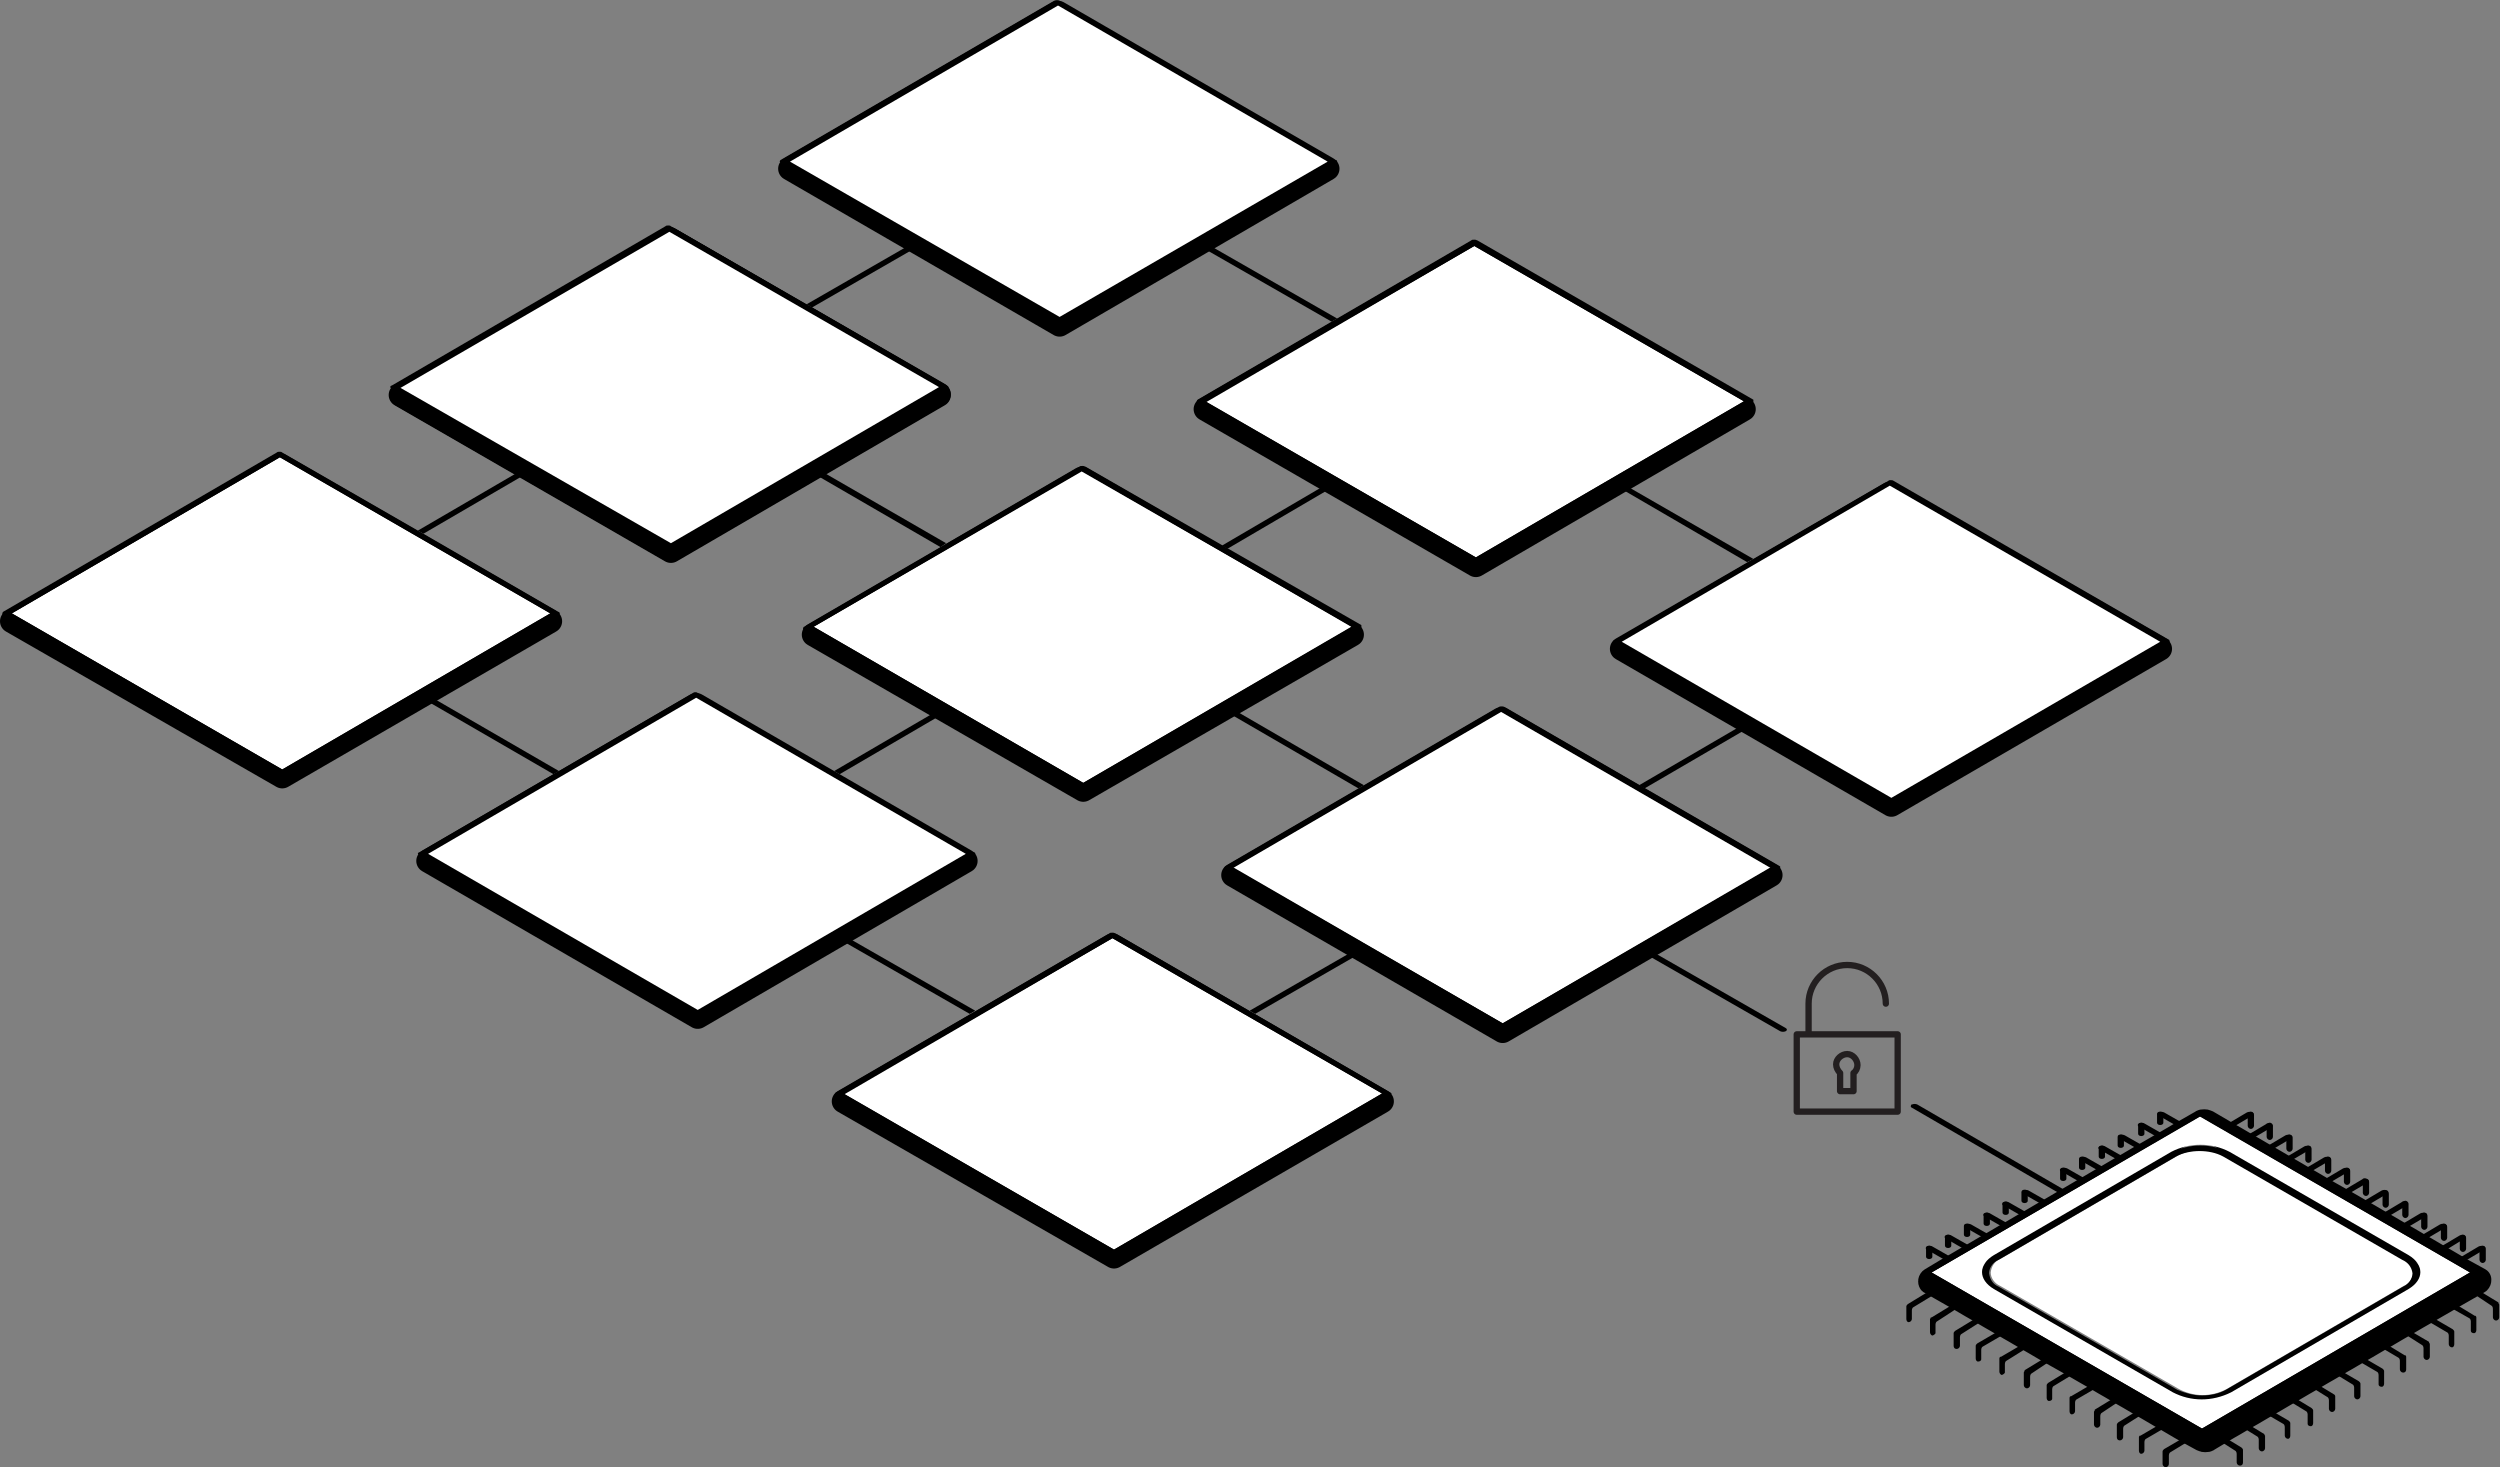 <svg version="1.1" id="Camada_1" xmlns="http://www.w3.org/2000/svg" x="0" y="0" viewBox="0 0 317.1 186.1" xml:space="preserve"><rect x="0" y="0" width="317.1" height="186.1" fill="#808080" stroke="none"/><style>.st0{stroke:#000;stroke-width:3;stroke-linecap:round;stroke-linejoin:round}.st1{fill:#fff}.st2{fill:none;stroke:#231f20;stroke-width:.8;stroke-linecap:round;stroke-linejoin:round}</style><g id="Camada_2_1_"><g id="Layer_1"><g id="blockchain"><path d="M158.5 128.2l13.9-8 .7.4-13.9 8zm-51.9-9.8l17.1 9.8-.7.4-17.1-9.8z"/><path class="st0" d="M85.1 69.8l34-19.8-34.2-19.7-34 19.8 34.2 19.7"/><path class="st0" d="M119.1 50.1l-34 19.8-34.3-19.8 34.1-19.8zm102.1 1.8l-34 19.8-34.3-19.8L187 32.1zM69.8 78.8l-34 19.7L1.5 78.8l34-19.8zm101.7 1.7l-34.1 19.7-34.2-19.7 34-19.8zM274 82.3l-34.1 19.8-34.2-19.8 34-19.7zm-151.5 26.9l-34 19.8-34.2-19.8 34-19.8zm102.1 1.8l-34 19.8-34.2-19.8 34-19.8zm-49.3 28.7l-34 19.7-34.3-19.7 34.1-19.8zm-6.9-118.3l-34 19.8-34.2-19.8 34-19.8z"/><path d="M116.2 30.6l.7.4-13.9 8-.7-.4z"/><path d="M120.3 49.1c0 .1-.1.2-.2.2l-17 9.9-.7.4-17 9.9c-.1.1-.2.1-.4.1-.1 0-.2 0-.3-.1l-17.2-9.9-.7-.4-17.1-9.9c-.1-.1-.2-.1-.2-.2s.1-.2.2-.2l34.7-20.2c.1-.1.2-.1.4-.1.1 0 .2 0 .3.1l17.1 9.9.8.4 17.1 9.9c.1.1.2.1.2.2zM85.1 68.9l34-19.8-34.2-19.7-34 19.8 34.2 19.7"/><path class="st1" d="M119.1 49.1l-34 19.8-34.3-19.7 34.1-19.8z"/><path d="M169.6 20.5c0 .1-.1.2-.1.2l-17 9.9-.7.4-17 9.9c-.2.1-.5.1-.7 0L116.9 31l-.7-.4-17.1-9.9c-.1 0-.1-.1-.2-.2 0-.1.1-.2.1-.2L133.7.1c.2-.1.5-.1.7 0l34.9 20.2c.3 0 .3.1.3.2zm-35.2 19.7l34-19.8L134.2.7l-34 19.8 34.2 19.7m-32 19.4l.8-.4 16.8 9.7-.7.5zm3.4 38.2l13.7-8 .7.4-13.7 8zm116-6.3l.7.4-13.9 8.1-.7-.4z"/><path d="M151.8 31l.7-.4 17.1 9.8-.7.4zM169 61l.7.4-14 8.2-.7-.4z"/><path class="st1" d="M221.2 50.9l-34 19.8-34.3-19.8L187 31.2z"/><path d="M205.2 61l17.2 9.9-.8.4-17-9.9z"/><path d="M222.4 50.9c0 .1-.1.2-.1.2l-17 9.9-.7.4-17 9.9c-.1.1-.2.1-.4.1-.1 0-.2 0-.4-.1l-17.1-9.9-.7-.4-17.1-9.9c-.1-.1-.1-.1-.1-.2s.1-.2.1-.2l17-9.9.7-.4 17-9.9c.1-.1.2-.1.4-.1.1 0 .2 0 .4.1l35 20.2v.2zm-35.2 19.8l34-19.8L187 31.2 153 51l34.2 19.7"/><path class="st1" d="M69.8 77.8l-34 19.8L1.5 77.8l34-19.8z"/><path d="M53.1 88.3l.7-.4 17.1 9.9-.7.4z"/><path d="M71 77.8c0 .1-.1.2-.2.2l-17 9.9-.7.4-17 9.9c-.1.1-.2.1-.3.1s-.3 0-.4-.1L.4 78c-.1 0-.1-.1-.1-.2s.1-.2.1-.2l34.7-20.2c.1-.1.2-.1.4-.1.1 0 .2 0 .3.1L53 67.3l.7.4 17.1 9.9c.1 0 .2.1.2.2zM35.8 97.6l34-19.8L35.5 58l-34 19.8 34.3 19.8"/><path class="st1" d="M171.5 79.5l-34.1 19.8-34.2-19.8 34-19.7z"/><path d="M155.6 89.5L173 99.6l-.7.4-17.4-10.1z"/><path d="M172.7 79.5c0 .1-.1.2-.1.2l-16.9 9.8-.7.5-17.2 10c-.1.1-.2.1-.4.1-.1 0-.2 0-.4-.1l-16.9-9.7-.7-.4-17.4-10c-.1 0-.2-.2-.1-.3 0-.1.1-.1.1-.1l17.2-10 .8-.5 16.9-9.8c.1-.1.2-.1.4-.1.1 0 .2 0 .4.1l17.4 10 .7.4 16.9 9.7c-.1.1 0 .2 0 .2zm-35.3 19.8l34-19.8-34.2-19.8-34 19.8 34.2 19.8m137.8-17.9c0 .1-.1.2-.1.2l-34.7 20.2c-.1.1-.2.1-.4.1-.1 0-.2 0-.4-.1l-17.1-9.9-.7-.4-17.1-9.9c-.1 0-.1-.1-.1-.2s.1-.2.2-.2l17-9.9.7-.4 17-9.9c.1-.1.2-.1.3-.1s.3 0 .4.1l35 20.2c-.1 0 0 .1 0 .2zm-35.3 19.8L274 81.4l-34.3-19.8-34 19.8 34.2 19.8"/><path class="st1" d="M274 81.4l-34.1 19.8-34.2-19.8 34-19.8z"/><path d="M123.7 108.3c0 .1-.1.2-.2.2l-17 9.9-.7.4-17 9.9c-.1.1-.2.1-.3.1-.1 0-.2 0-.3-.1l-35-20.2c-.1 0-.1-.1-.2-.2 0-.1.1-.2.2-.2l17-9.9.7-.4 17-9.9c.1-.1.2-.1.3-.1.1 0 .2 0 .3.1l17.1 9.9.7.4 17.1 9.9c.3 0 .3.1.3.2zm-35.2 19.8l34-19.8-34.2-19.8-34 19.8 34.2 19.8"/><path class="st1" d="M122.5 108.3l-34 19.8-34.2-19.8 34-19.8zm102.1 1.8l-34 19.7-34.2-19.7 34-19.8z"/><path d="M225.8 110.1c0 .1-.1.2-.1.2l-17 9.9-.7.4-17 9.9c-.2.1-.5.1-.7 0l-17.1-9.9-.7-.4-17.1-9.9c-.1 0-.1-.1-.1-.2s.1-.2.1-.2l17-9.9.7-.4 17-9.9c.1-.1.2-.1.4-.1.1 0 .2 0 .4.1l17.1 9.9.7.4 17.1 9.9v.2zm-35.2 19.7l34-19.8-34.2-19.8-34 19.8 34.2 19.8"/><path class="st1" d="M175.3 138.7l-34 19.8-34.3-19.8 34.1-19.7z"/><path d="M176.5 138.7c0 .1-.1.2-.1.2l-34.7 20.2c-.1.1-.2.1-.4.1-.1 0-.3 0-.4-.1L106 139c-.1-.1-.2-.1-.1-.2 0-.1.1-.2.1-.2l17-9.9.7-.4 17-9.9c.1-.1.2-.1.4-.1.1 0 .2 0 .4.1l17.1 9.9.7.4 17.1 9.9.1.1zm-35.2 19.8l34-19.8-34.2-19.7-34 19.8 34.2 19.7M53 67.3l13.9-8.1.7.4-13.9 8.1z"/><path class="st1" d="M168.4 20.5l-34 19.7-34.2-19.7 34-19.8z"/></g><g id="lock"><path d="M226.5 130.4c.2.1.2.3 0 .4-.2.1-.5.1-.7 0L208 120.6l.7-.4 17.8 10.2zm16 9.7c.2-.1.5-.1.7 0l18.6 10.8-.7.4-18.6-10.8c-.1 0-.2-.2-.1-.3 0-.1 0-.1.1-.1z"/><path class="st2" d="M227.9 131.2h12.8v9.8h-12.8zm1.5-.2v-3.7c0-2.7 2.2-4.9 4.9-4.9s4.9 2.2 4.9 4.9"/><path class="st2" d="M235.6 135.1c0-.7-.6-1.4-1.3-1.4s-1.4.6-1.4 1.3c0 .4.2.8.5 1.1v2.3h1.7v-2.3c.3-.2.5-.6.5-1z"/></g><g id="chip"><path d="M315.3 159.8c0 .2-.2.4-.4.4s-.4-.2-.4-.4v-1.4c0-.2.2-.4.4-.4s.4.2.4.4v1.4zm-2.5-1.4c0 .2-.2.4-.4.4s-.4-.2-.4-.4V157c0-.2.2-.4.4-.4s.4.2.4.4v1.4zm-2.4-1.4c0 .2-.2.4-.4.4s-.4-.2-.4-.4v-1.4c0-.2.2-.4.4-.4s.4.2.4.4v1.4zm-2.5-1.4c0 .2-.2.4-.4.4s-.4-.2-.4-.4v-1.4c0-.2.2-.4.4-.4s.4.2.4.4v1.4zm-2.4-1.5c0 .2-.2.4-.4.4s-.4-.2-.4-.4v-1.4c0-.2.2-.4.4-.4s.4.2.4.4v1.4zm-56.4 2.5c0 .2.2.3.4.3s.4-.1.4-.3v-1.1c0-.2-.2-.3-.4-.3s-.4.1-.4.3v1.1zm2.5-1.4c0 .2.2.3.4.3s.4-.1.4-.3v-1.1c0-.2-.2-.3-.4-.3s-.4.1-.4.3v1.1zm2.4-1.4c0 .2.2.3.4.3s.4-.1.4-.3v-1.1c0-.2-.2-.3-.4-.3s-.4.1-.4.3v1.1z"/><path class="st0" d="M314.5 162.4c0 .1-.1.2-.1.2l-2.1 1.2-.7.4-1.7 1-.7.4-1.9 1.1-.7.4-1.7 1-.7.4-1.7 1-.7.4-1.7 1-.7.4-1.7 1-.7.4-1.7 1-.7.4-1.7 1-.7.4-1.7 1-.7.4-1.7 1-.7.4-1.7 1-.7.4-1.7 1-.7.4-2.5 1.5c-.1.1-.2.1-.4.1-.1 0-.2 0-.4-.1l-2-1.1-.7-.4-1.7-1-.7-.4-1.7-1-.7-.4-1.7-1-.7-.4-1.7-1-.7-.4-1.7-1-.7-.4-1.9-1.1-.7-.4-1.6-.9-.7-.4-1.7-1-.7-.4-1.7-1-.7-.4-1.7-1-.7-.4-1.7-1-.7-.4-1.7-1-.7-.4-2.8-1.6c-.1 0-.1-.1-.1-.2s.1-.2.1-.2l2.5-1.5.7-.4 1.7-1 .7-.4 1.7-1 .7-.4 1.7-1 .7-.4 1.7-1 .7-.4 1.7-1 .7-.4 1.7-1 .7-.4 1.7-1 .7-.4 1.7-1 .7-.4 1.7-1 .7-.4 1.7-1 .7-.4 1.9-1.1.7-.4 1.7-1 .7-.4 2.1-1.2c.1-.1.2-.1.4-.1.1 0 .2 0 .4.1l2.9 1.7.7.4 1.7 1 .7.4 1.7 1 .7.4 1.7 1 .7.4 1.7 1 .7.4 1.7 1 .7.4 1.6.9.7.4 1.9 1.1.7.4 1.7 1 .7.4 1.7 1 .7.4 1.7 1 .7.4 1.7 1 .7.4 1.7 1 .7.4 2 1.1v.1zm-35.2 19.7l34-19.8-34.3-19.7-34 19.8 34.3 19.7"/><path d="M315.1 158.1c.1 0 .2.2.1.3 0 .1-.1.1-.1.1l-2.7 1.6-.7-.4 2.7-1.6c.2-.1.5-.1.7 0zm-61-5.6c.2-.1.5-.1.7 0l2.1 1.2-.7.4-2.1-1.2c-.1 0-.2-.2-.1-.3 0-.1.1-.1.1-.1zm51.2 0c.2.1.2.3 0 .4l-2.7 1.6-.7-.4 2.7-1.6c.2-.2.5-.2.7 0zm-53.6 1.4c.2-.1.5-.1.7 0l2.1 1.2-.7.4-2.1-1.2c-.1-.1-.2-.2-.1-.3 0-.1.1-.1.1-.1zm56 0c.1 0 .2.2.1.3 0 .1-.1.1-.1.1l-2.7 1.6-.7-.4 2.7-1.6c.2-.1.5-.1.7 0zm-58.4 1.4c.2-.1.5-.1.7 0l2.1 1.2-.7.4-2.1-1.2c-.1 0-.2-.2-.1-.3 0 0 0-.1.1-.1zm60.9 0c.2.1.2.3 0 .4l-2.7 1.6-.7-.4 2.7-1.6c.2-.1.5-.1.7 0zm-63.4 1.4c.2-.1.5-.1.7 0l2.1 1.2-.7.4-2.1-1.2c-.2-.1-.2-.3 0-.4zm65.8 0c.1 0 .2.2.1.3 0 .1-.1.1-.1.1l-2.6 1.6-.7-.4 2.7-1.6c.2-.1.4-.1.6 0z"/><path class="st1" d="M304.8 159.7c.7.3 1.2 1 1.3 1.7-.1.8-.5 1.4-1.2 1.7l-22.5 13.1.4.2-.4-.2c-1.9 1-4.1 1-6 0l-22.7-13.1c-.7-.3-1.2-1-1.2-1.7.1-.8.5-1.4 1.2-1.7l22.5-13.1c.9-.5 2-.7 3-.7s2.1.2 3 .7l22.6 13.1z"/><path d="M305.5 159.3c2.1 1.2 2.1 3.1 0 4.3L283 176.7c-2.3 1.2-5.1 1.2-7.4 0l-22.7-13.1c-2.1-1.2-2.1-3.1 0-4.3l22.5-13.1c2.3-1.2 5.1-1.2 7.4 0l22.7 13.1zM279.3 177c1 0 2.1-.2 3-.7l22.5-13.1c.7-.3 1.2-1 1.2-1.7-.1-.8-.6-1.4-1.3-1.7L282 146.7c-.9-.5-2-.7-3-.7s-2.1.2-3 .7l-22.5 13.1c-.7.3-1.2 1-1.2 1.7.1.8.5 1.4 1.2 1.7l22.7 13.1c1 .4 2 .7 3.1.7"/><path class="st1" d="M279.1 141.6l34.2 19.8-34 19.8-34.3-19.8 34.1-19.8zm3.9 35l22.5-13.1c2-1.2 2-3.1 0-4.3l-22.7-13.1c-2.3-1.2-5.1-1.2-7.4 0l-22.5 13.1c-2 1.2-2 3.1 0 4.3l22.7 13.1c2.3 1.2 5 1.2 7.4 0"/><path d="M314.5 161.4c0 .1-.1.2-.1.2l-2.1 1.2-.7.4-1.7 1-.7.4-1.9 1.1-.7.4-1.7 1-.7.4-1.7 1-.7.4-1.7 1-.7.4-1.7 1-.7.4-1.7 1-.7.4-1.7 1-.7.4-1.7 1-.7.4-1.7 1-.7.4-1.7 1-.7.4-1.7 1-.7.4-2.5 1.5c-.1.1-.2.1-.4.1-.1 0-.2 0-.4-.1l-2-1.1-.7-.4-1.7-1-.7-.4-1.7-1-.7-.4-1.7-1-.7-.4-1.7-1-.7-.4-1.7-1-.7-.4-1.9-1.1-.7-.4-1.6-.9-.7-.4-1.7-1-.7-.4-1.7-1-.7-.4-1.7-1-.7-.4-1.7-1-.7-.4-1.7-1-.7-.4-2.8-1.7c-.1-.1-.1-.1-.1-.2s.1-.2.1-.2l2.5-1.5.7-.4 1.7-1 .7-.4 1.7-1 .7-.4 1.7-1 .7-.4 1.7-1 .7-.4 1.7-1 .7-.4 1.7-1 .7-.4 1.7-1 .7-.4 1.7-1 .7-.4 1.7-1 .7-.4 1.7-1 .7-.4 1.9-1.1.7-.4 1.7-1 .7-.4 2.1-1.3c.1-.1.2-.1.4-.1.1 0 .2 0 .4.1l2.9 1.7.7.4 1.7 1 .7.4 1.7 1 .7.4 1.7 1 .7.4 1.7 1 .7.4 1.7 1 .7.4 1.6.9.7.4 1.9 1.1.7.4 1.7 1 .7.4 1.7 1 .7.4 1.7 1 .7.4 1.7 1 .7.4 1.7 1 .7.4 2 1.1v.3zm-35.2 19.8l34-19.8-34.3-19.8-34 19.8 34.3 19.8M251 167.8l-.7-.4-2.3 1.4-.1.1c-.1.1-.1.2-.1.2v1.6c0 .2.1.4.4.4.2 0 .4-.2.4-.4v-1.1s0-.3.2-.4l2.2-1.4zm2.9 1.6l-.7-.4-2.4 1.4-.1.1c-.1.1-.1.2-.1.2v1.6c0 .2.1.4.3.4s.4-.1.4-.3v-1.2s0-.3.2-.4l2.4-1.4zm3 1.7l-.7-.4-2.4 1.4h-.1c-.1.1-.1.2-.1.2v1.7c0 .2.2.4.3.4s.4-.2.4-.3V173s0-.3.2-.4l2.4-1.5zm2.9 1.7l-.7-.4-2.3 1.4v.1c-.1.1-.1.2-.1.2v1.6c0 .2.2.4.4.4s.4-.2.4-.4v-1.1s0-.3.2-.4l2.1-1.4zm3 1.6l-.7-.4-2.3 1.4-.1.1c-.1.1-.1.2-.1.2v1.6c0 .2.1.4.3.4.2 0 .4-.1.4-.3v-1.2s0-.3.2-.4l2.3-1.4zm3 1.7l-.7-.4-2.4 1.4h-.1c-.1.1-.1.2-.1.2v1.7c0 .2.1.4.3.4.2 0 .4-.2.4-.4v-1.1s0-.3.2-.4l2.4-1.4zm2.9 1.7l-.7-.4-2.3 1.4v.1c-.1.1-.1.2-.1.2v1.6c0 .2.2.4.4.4s.4-.2.4-.4v-1.1s0-.3.2-.4l2.1-1.4zm3 1.6l-.7-.4-2.3 1.4-.1.1c-.1.1-.1.2-.1.2v1.6c0 .2.1.4.4.4.2 0 .4-.2.4-.4v-1.1s0-.3.2-.4l2.2-1.4zm2.9 1.7l-.7-.4-2.4 1.4h-.1c-.1.1-.1.2-.1.2v1.7c0 .2.1.4.3.4.2 0 .4-.2.4-.4v-1.1s0-.3.2-.4l2.4-1.4zm3 1.7l-.7-.4-2.4 1.4-.1.1c-.1.1-.1.2-.1.2v1.6c0 .2.2.4.4.4s.4-.2.4-.4v-1.1s0-.3.2-.4l2.3-1.4zm36.3-18.6l.7-.4 2.3 1.4v.1c0 .1 0 0 0 0 .1.1.1.2.1.2v1.6c0 .2-.2.4-.4.4s-.4-.2-.4-.4V166s0-.3-.2-.4l-2.1-1.4zm-3 1.7l.7-.4 2.3 1.4h.1c.1.1.1.2.1.2v1.6c0 .2-.1.4-.3.4-.2 0-.4-.1-.4-.3v-1.2s0-.3-.2-.4l-2.3-1.3zm-2.9 1.7l.7-.4 2.4 1.4.1.1c.1.1.1.2.1.2v1.6c0 .2-.1.4-.3.4-.2 0-.4-.2-.4-.4v-1.1s0-.3-.2-.4l-2.4-1.4zm-3 1.6l.7-.4 2.4 1.4v.1c.1.1.1.2.1.2v1.6c0 .2-.2.4-.4.4s-.4-.2-.4-.4V171s0-.3-.2-.4l-2.2-1.4zm-3 1.7l.7-.4 2.3 1.4h.1c.1.1.1.2.1.2v1.6c0 .2-.1.4-.4.4-.2 0-.4-.2-.4-.4v-1.1s0-.3-.2-.4l-2.2-1.3zm-2.9 1.7l.7-.4 2.4 1.4.1.1c.1.1.1.2.1.2v1.6c0 .2-.1.4-.3.4-.2 0-.4-.1-.4-.3v-1.2s0-.3-.2-.4l-2.4-1.4zm-3 1.6l.7-.4 2.4 1.4.1.1c.1.1.1.2.1.2v1.6c0 .2-.2.4-.4.4s-.4-.2-.4-.4V176s0-.3-.2-.4l-2.3-1.4zm-3 1.7l.7-.4 2.3 1.4c.1.1.1.2.1.2v1.6c0 .2-.2.4-.4.4s-.4-.2-.4-.4v-1.1s0-.3-.2-.4l-2.1-1.3zm-2.9 1.7l.7-.4 2.3 1.4.1.1c.1.1.1.2.1.2v1.6c0 .2-.1.4-.3.4-.2 0-.4-.1-.4-.3v-1.2s0-.3-.2-.4l-2.3-1.4zm-3 1.6l.7-.4 2.4 1.4.1.1c.1.1.1.2.1.2v1.6c0 .2-.1.4-.3.4-.2 0-.4-.2-.4-.4V181s0-.3-.2-.4l-2.4-1.4zm-3 1.7l.7-.4 2.3 1.4c0 .1.1.2.1.2v1.6c0 .2-.2.4-.4.4s-.4-.2-.4-.4v-1.1s0-.3-.2-.4l-2.1-1.3zm-2.9 1.7l.7-.4 2.3 1.4.1.1c.1.1.1.2.1.2v1.6c0 .2-.1.4-.4.4-.2 0-.4-.2-.4-.4v-1.1s0-.3-.2-.4l-2.2-1.4zm21.7-29.8c0 .2-.2.4-.4.4s-.4-.2-.4-.4v-1.4c0-.2.2-.4.4-.4s.4.2.4.4v1.4zm-2.5-1.5c0 .2-.2.4-.4.4s-.4-.2-.4-.4v-1.4c0-.2.2-.4.4-.4s.4.2.4.4v1.4zm-2.4-1.4c0 .2-.2.4-.4.4s-.4-.2-.4-.4v-1.4c0-.2.2-.4.4-.4s.4.2.4.4v1.4zm-2.4-1.4c0 .2-.2.4-.4.4s-.4-.2-.4-.4v-1.4c0-.2.2-.4.4-.4s.4.2.4.4v1.4zm-2.5-1.4c0 .2-.2.4-.4.4s-.4-.2-.4-.4v-1.4c0-.2.2-.4.4-.4s.4.2.4.4v1.4zm-2.4-1.4c0 .2-.2.4-.4.4s-.4-.2-.4-.4v-1.4c0-.2.2-.4.4-.4s.4.2.4.4v1.4zm-2.5-1.5c0 .2-.2.4-.4.4s-.4-.2-.4-.4v-1.4c0-.2.2-.4.4-.4s.4.2.4.4v1.4zm-2.4-1.4c0 .2-.2.4-.4.4s-.4-.2-.4-.4v-1.4c0-.2.2-.4.4-.4s.4.2.4.4v1.4zm-41.6 16.6c0 .2.2.3.4.3s.4-.1.4-.3v-1.1c0-.2-.2-.3-.4-.3s-.4.1-.4.3v1.1zm2.4-1.4c0 .2.2.3.4.3s.4-.1.4-.3v-1.1c0-.2-.2-.3-.4-.3s-.4.1-.4.3v1.1zm9.7-5.7c0 .2.2.3.4.3s.4-.1.4-.3v-1.1c0-.2-.2-.3-.4-.3s-.4.1-.4.3v1.1zm4.9-2.8c0 .2.2.3.4.3s.4-.1.4-.3v-1.1c0-.2-.2-.3-.4-.3s-.4.1-.4.3v1.1zm2.4-1.4c0 .2.2.3.4.3s.4-.1.4-.3V147c0-.2-.2-.3-.4-.3s-.4.1-.4.3v1.1zm2.5-1.4c0 .2.2.3.4.3s.4-.1.4-.3v-1.1c0-.2-.2-.3-.4-.3s-.4.1-.4.3v1.1zm2.4-1.4c0 .2.2.3.4.3s.4-.1.4-.3v-1.1c0-.2-.2-.3-.4-.3s-.4.1-.4.3v1.1zm2.6-1.5c0 .2.2.3.4.3s.4-.1.4-.3v-1.1c0-.2-.2-.3-.4-.3s-.4.1-.4.3v1.1zm2.4-1.4c0 .2.2.3.4.3s.4-.1.4-.3v-1.1c0-.2-.2-.3-.4-.3s-.4.1-.4.3v1.1z"/><path d="M297.9 148.2c.2.1.2.3 0 .4l-2.7 1.6-.7-.4 2.7-1.6c.2-.1.5-.1.7 0zm-24.1-7.1c.2-.1.5-.1.7 0l2.1 1.2-.7.4-2.1-1.2c-.1 0-.2-.2-.1-.3 0-.1 0-.1.1-.1zm11.9 0c.1 0 .2.2.1.3 0 .1-.1.1-.1.1l-2.7 1.6-.7-.4 2.7-1.6c.2-.1.5-.1.7 0zm-14.4 1.4c.2-.1.5-.1.7 0l2.1 1.2-.7.4-2.1-1.2c-.2-.1-.2-.3 0-.4zm16.8.1c.1 0 .2.2.1.3 0 .1-.1.1-.1.1l-2.7 1.6-.7-.4 2.7-1.6c.2-.2.5-.2.7 0zm-19.3 1.4c.2-.1.5-.1.7 0l2.1 1.2-.7.4-2.1-1.2c-.1 0-.2-.2-.1-.3 0 0 0-.1.1-.1zm21.8 0c.2.1.2.3 0 .4l-2.7 1.6-.7-.4 2.7-1.6c.2-.1.5-.1.7 0zm-24.3 1.4c.2-.1.5-.1.7 0l2.1 1.2-.7.4-2.1-1.2c-.2-.1-.2-.3 0-.4zm26.7 0c.1 0 .2.2.1.3 0 .1-.1.1-.1.1l-2.7 1.6-.7-.4 2.7-1.6c.2-.1.5-.1.7 0zm-29.1 1.4c.2-.1.5-.1.7 0l2.1 1.2-.7.4-2.1-1.2c-.1 0-.2-.2-.1-.3 0 0 0-.1.1-.1zm31.6 0c.2.1.2.3 0 .4l-2.7 1.6-.7-.4 2.7-1.6c.2-.1.5-.1.7 0zm-34 1.4c.2-.1.5-.1.7 0l2.1 1.2-.7.4-2.1-1.2c-.3-.1-.3-.3 0-.4zm38.8 1.4c.1 0 .2.2.1.3 0 .1-.1.1-.1.1l-2.7 1.6-.7-.4 2.7-1.6c.2-.2.4-.2.7 0zm-43.7 1.4c.2-.1.5-.1.7 0l2.1 1.2-.7.4-2.1-1.2c-.2-.1-.2-.2 0-.4zm46.2 0c.1.1.2.2.1.3 0 .1-.1.1-.1.1l-2.7 1.6-.7-.4 2.7-1.6c.2-.1.5-.1.7 0zm-58.4 7.1c.2-.1.5-.1.7 0l2.1 1.2-.7.4-2.1-1.2c-.1 0-.2-.2-.1-.3l.1-.1zm.6 6.3l-.7-.4-2.3 1.4-.1.1c-.1.1-.1.2-.1.2v1.6c0 .2.1.4.3.4.2 0 .4-.2.4-.4v-1.1s0-.3.2-.4l2.3-1.4zm3 1.7l-.7-.4-2.3 1.4h-.1c0 .1-.1.2-.1.2v1.7c0 .2.2.4.3.4s.4-.2.4-.3V168s0-.3.2-.4l2.3-1.5z"/></g></g></g></svg>
